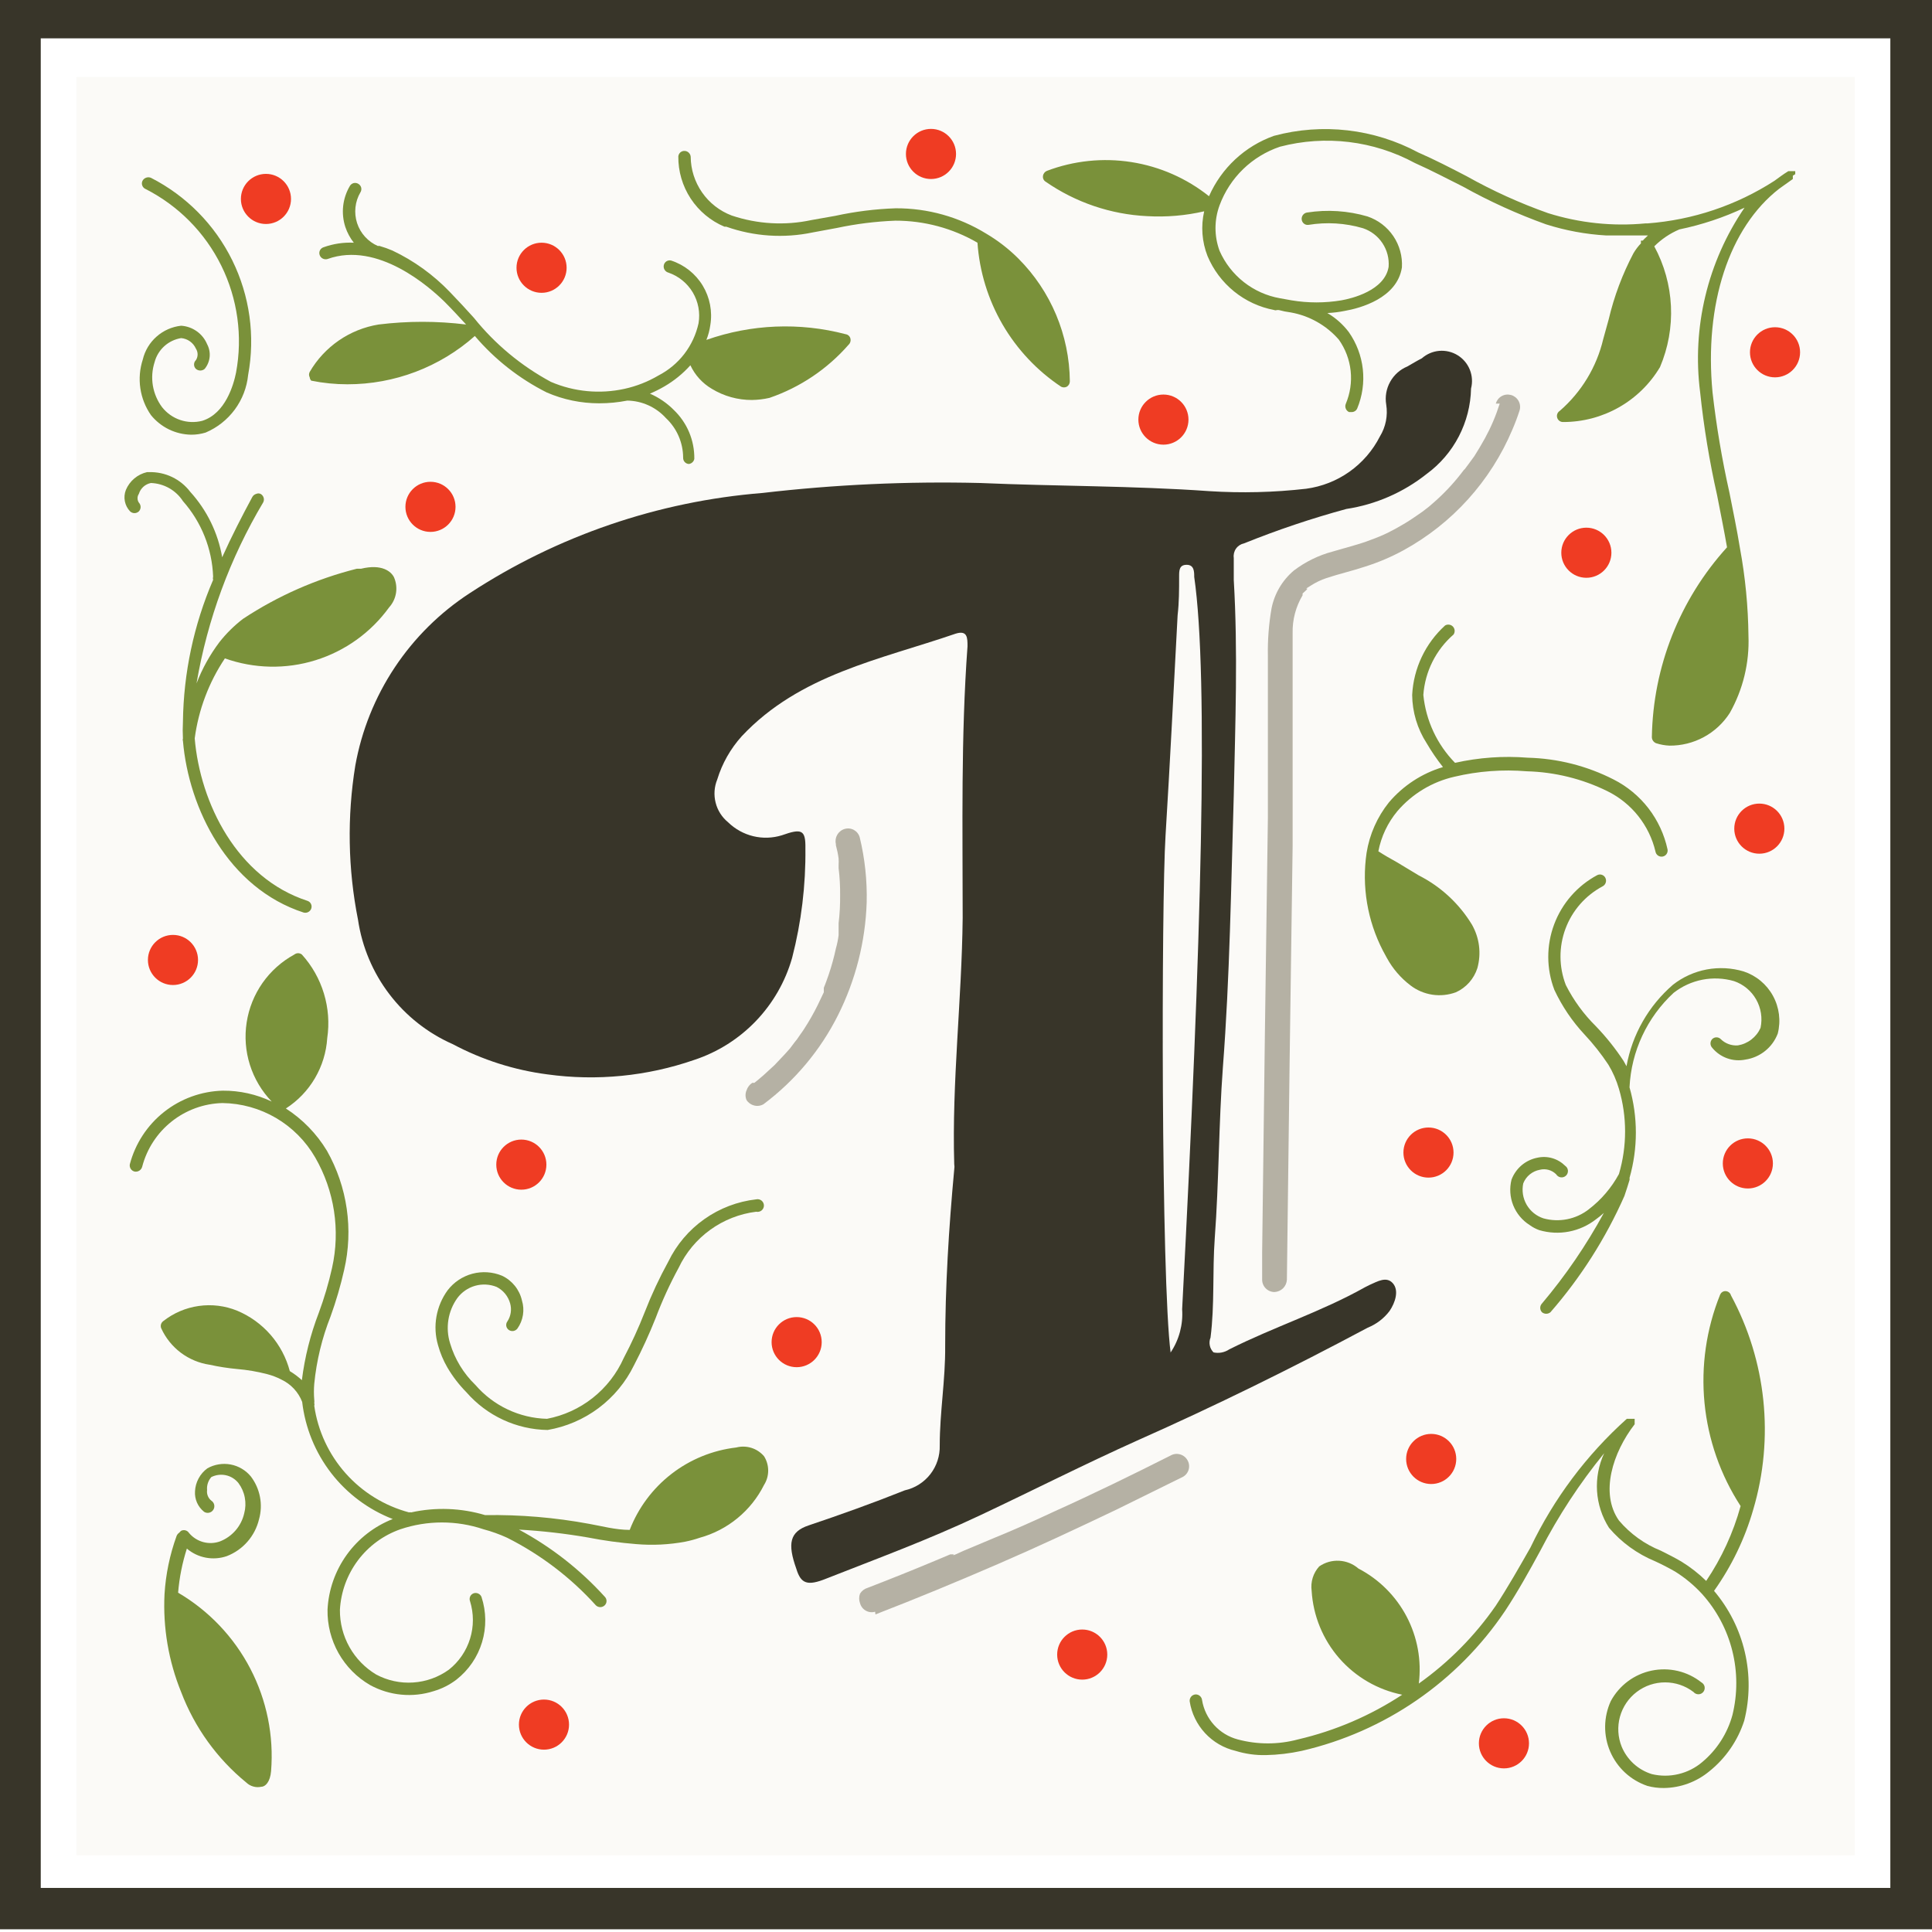 <svg width="64" height="64" viewBox="0 0 64 64" fill="none" xmlns="http://www.w3.org/2000/svg">
<g clip-path="url(#clip0)">
<path d="M64 63.91H0V-0.09H64V63.91ZM1.35 62.54H62.62V1.27H1.35V62.54Z" fill="#383529"/>
<path d="M61.44 2.55H2.53V61.46H61.44V2.55Z" fill="#FBFAF7"/>
<path d="M49.68 13.37C49.555 13.768 49.391 14.153 49.19 14.52C49.08 14.72 48.96 14.92 48.84 15.11L48.65 15.37L48.56 15.49C48.542 15.521 48.519 15.548 48.49 15.57C48.22 15.932 47.915 16.267 47.58 16.57L47.34 16.78L47.12 16.95C46.93 17.08 46.75 17.21 46.55 17.33C46.35 17.45 46.17 17.55 45.97 17.65C45.791 17.736 45.607 17.813 45.42 17.88C45.01 18.04 44.58 18.14 44.15 18.27C43.683 18.393 43.245 18.608 42.86 18.9C42.477 19.223 42.216 19.668 42.12 20.16C42.031 20.675 41.991 21.197 42 21.72V23.53V27.11L41.9 34.32L41.81 41.5V42.39C41.81 42.499 41.853 42.603 41.93 42.68C42.007 42.757 42.111 42.8 42.22 42.8C42.327 42.795 42.429 42.75 42.505 42.675C42.58 42.599 42.625 42.497 42.63 42.39L42.72 35.21L42.82 28.03V24.46C42.82 23.29 42.82 22.13 42.82 20.97C42.81 20.531 42.925 20.097 43.15 19.72C43.21 19.65 43.15 19.72 43.15 19.72V19.66L43.26 19.56C43.26 19.56 43.36 19.47 43.26 19.5L43.42 19.4C43.582 19.295 43.757 19.211 43.94 19.15C44.36 19.01 44.8 18.91 45.22 18.77C45.66 18.631 46.085 18.451 46.49 18.23C48.111 17.343 49.383 15.933 50.1 14.23C50.19 14.02 50.27 13.81 50.34 13.59C50.355 13.538 50.359 13.484 50.352 13.431C50.346 13.377 50.329 13.325 50.302 13.278C50.276 13.232 50.24 13.19 50.198 13.157C50.155 13.124 50.107 13.099 50.055 13.085C50.003 13.071 49.949 13.066 49.895 13.073C49.842 13.079 49.79 13.096 49.743 13.123C49.697 13.149 49.655 13.185 49.622 13.227C49.589 13.27 49.565 13.318 49.55 13.37H49.68Z" fill="#B5B1A4"/>
<path d="M29 53.48C30.37 52.95 31.72 52.39 33.06 51.81C34.4 51.23 35.66 50.64 37 50L39.19 48.92C39.237 48.893 39.278 48.857 39.31 48.814C39.343 48.771 39.366 48.722 39.379 48.67C39.392 48.617 39.395 48.563 39.386 48.51C39.378 48.457 39.359 48.406 39.33 48.36C39.274 48.267 39.184 48.201 39.079 48.175C38.974 48.148 38.863 48.165 38.77 48.22C37.5 48.86 36.21 49.49 34.9 50.08C34.26 50.38 33.61 50.67 32.9 50.96L31.9 51.38L31.66 51.49C31.66 51.49 31.52 51.55 31.6 51.49H31.48L30.98 51.7C30.24 52.01 29.49 52.31 28.74 52.6C28.636 52.63 28.547 52.698 28.49 52.79C28.451 52.893 28.451 53.007 28.49 53.11C28.504 53.162 28.528 53.21 28.561 53.252C28.593 53.294 28.634 53.329 28.681 53.355C28.727 53.382 28.779 53.398 28.832 53.404C28.885 53.41 28.939 53.405 28.99 53.39L29 53.48Z" fill="#B5B1A4"/>
<path d="M27.69 28C27.73 28.145 27.76 28.291 27.78 28.44C27.784 28.513 27.784 28.587 27.78 28.66C27.78 28.66 27.78 28.73 27.78 28.76C27.78 28.63 27.78 28.76 27.78 28.76C27.817 29.059 27.833 29.359 27.83 29.66C27.833 29.967 27.817 30.275 27.78 30.58C27.78 30.58 27.78 30.65 27.78 30.69V30.74C27.78 30.74 27.78 30.63 27.78 30.74C27.78 30.85 27.78 30.9 27.78 30.98C27.761 31.129 27.731 31.276 27.69 31.42C27.627 31.714 27.547 32.005 27.45 32.29C27.4 32.43 27.35 32.58 27.29 32.72C27.288 32.753 27.288 32.787 27.29 32.82C27.29 32.82 27.29 32.73 27.29 32.82V32.87L27.19 33.08C27.063 33.358 26.919 33.629 26.76 33.89C26.68 34.02 26.6 34.15 26.51 34.27L26.4 34.43L26.32 34.53L26.17 34.73L26 34.92L25.66 35.28L25.29 35.62L25.09 35.79L24.99 35.87H24.92C24.83 35.929 24.763 36.017 24.73 36.12C24.708 36.17 24.697 36.225 24.697 36.28C24.697 36.335 24.708 36.389 24.73 36.44C24.788 36.531 24.878 36.595 24.982 36.621C25.086 36.648 25.197 36.633 25.29 36.58C26.331 35.801 27.177 34.792 27.76 33.63C28.342 32.47 28.666 31.197 28.71 29.9C28.728 29.173 28.651 28.447 28.48 27.74C28.466 27.688 28.442 27.64 28.409 27.598C28.377 27.556 28.336 27.521 28.289 27.494C28.242 27.468 28.191 27.452 28.138 27.446C28.085 27.44 28.031 27.445 27.98 27.46C27.877 27.49 27.789 27.559 27.735 27.652C27.681 27.745 27.665 27.855 27.69 27.96V28Z" fill="#B5B1A4"/>
<path d="M10.31 12.61C10.705 12.69 11.107 12.73 11.51 12.73C13.065 12.731 14.567 12.162 15.73 11.13C16.39 11.906 17.2 12.542 18.11 13C18.659 13.239 19.251 13.361 19.85 13.36C20.162 13.36 20.474 13.33 20.78 13.27C21.022 13.274 21.26 13.327 21.48 13.427C21.701 13.527 21.898 13.671 22.06 13.85C22.239 14.018 22.382 14.221 22.48 14.446C22.578 14.672 22.629 14.914 22.63 15.16C22.629 15.186 22.633 15.213 22.641 15.237C22.65 15.262 22.664 15.285 22.681 15.304C22.699 15.324 22.72 15.34 22.744 15.351C22.768 15.362 22.794 15.369 22.82 15.37V15.37C22.864 15.364 22.905 15.345 22.938 15.314C22.97 15.284 22.992 15.244 23 15.2C23.004 14.898 22.946 14.598 22.829 14.319C22.712 14.04 22.538 13.789 22.32 13.58C22.093 13.351 21.825 13.168 21.53 13.04C21.695 12.97 21.855 12.89 22.01 12.8C22.331 12.613 22.622 12.377 22.87 12.1C23.022 12.426 23.27 12.698 23.58 12.88C23.981 13.124 24.441 13.252 24.91 13.25C25.105 13.247 25.3 13.224 25.49 13.18C26.502 12.833 27.406 12.226 28.11 11.42C28.138 11.394 28.159 11.361 28.169 11.323C28.18 11.286 28.18 11.247 28.17 11.21C28.16 11.173 28.14 11.14 28.111 11.116C28.083 11.091 28.048 11.075 28.01 11.07C26.489 10.671 24.883 10.737 23.4 11.26C23.463 11.102 23.507 10.938 23.53 10.77C23.605 10.317 23.515 9.852 23.277 9.459C23.038 9.066 22.667 8.772 22.23 8.63C22.204 8.624 22.178 8.623 22.152 8.628C22.126 8.632 22.101 8.641 22.079 8.655C22.057 8.669 22.037 8.687 22.022 8.709C22.007 8.73 21.996 8.754 21.99 8.78C21.978 8.833 21.986 8.889 22.015 8.935C22.043 8.982 22.087 9.016 22.14 9.03C22.479 9.146 22.765 9.379 22.949 9.686C23.132 9.994 23.2 10.357 23.14 10.71C23.059 11.079 22.898 11.425 22.669 11.724C22.439 12.023 22.145 12.267 21.81 12.44C21.462 12.645 21.084 12.793 20.69 12.88C19.873 13.06 19.019 12.98 18.25 12.65C17.267 12.121 16.399 11.4 15.7 10.53C15.44 10.24 15.17 9.95 14.9 9.67C14.355 9.102 13.711 8.637 13 8.3C12.863 8.241 12.723 8.191 12.58 8.15C12.561 8.143 12.539 8.143 12.52 8.15C12.358 8.08 12.212 7.975 12.093 7.844C11.974 7.714 11.884 7.559 11.829 7.391C11.774 7.222 11.756 7.044 11.775 6.868C11.794 6.692 11.85 6.523 11.94 6.37C11.954 6.347 11.964 6.322 11.968 6.295C11.972 6.268 11.971 6.241 11.965 6.215C11.958 6.189 11.946 6.164 11.93 6.143C11.914 6.121 11.893 6.103 11.87 6.09C11.847 6.076 11.822 6.066 11.795 6.062C11.768 6.058 11.741 6.059 11.715 6.065C11.689 6.072 11.664 6.084 11.643 6.1C11.621 6.116 11.603 6.137 11.59 6.16C11.47 6.363 11.394 6.589 11.368 6.824C11.342 7.058 11.367 7.296 11.44 7.52C11.503 7.708 11.598 7.884 11.72 8.04C11.38 8.024 11.04 8.075 10.72 8.19C10.694 8.198 10.67 8.211 10.649 8.229C10.628 8.246 10.611 8.268 10.599 8.292C10.587 8.316 10.58 8.343 10.578 8.37C10.577 8.397 10.581 8.424 10.59 8.45C10.608 8.501 10.645 8.543 10.694 8.567C10.742 8.591 10.798 8.596 10.85 8.58C12.52 7.98 14.24 9.52 14.73 10C14.97 10.24 15.21 10.5 15.44 10.75C14.477 10.631 13.503 10.631 12.54 10.75C12.068 10.827 11.618 11.008 11.224 11.279C10.83 11.551 10.5 11.906 10.26 12.32C10.245 12.348 10.237 12.379 10.237 12.41C10.237 12.441 10.245 12.472 10.26 12.5C10.264 12.541 10.282 12.58 10.31 12.61V12.61Z" fill="#7A913A"/>
<path d="M23.18 50.94C23.638 50.814 24.064 50.593 24.431 50.291C24.798 49.99 25.097 49.615 25.31 49.19C25.4 49.048 25.447 48.883 25.447 48.715C25.447 48.547 25.4 48.382 25.31 48.24C25.199 48.11 25.054 48.014 24.892 47.963C24.729 47.912 24.555 47.907 24.39 47.95C23.609 48.041 22.867 48.343 22.245 48.824C21.623 49.305 21.144 49.947 20.86 50.68C20.86 50.68 20.86 50.68 20.86 50.68C20.39 50.68 19.92 50.55 19.52 50.48C18.383 50.269 17.227 50.172 16.07 50.19C15.274 49.952 14.431 49.921 13.62 50.1C13.597 50.092 13.573 50.092 13.55 50.1C12.739 49.883 12.008 49.434 11.45 48.806C10.892 48.179 10.53 47.401 10.41 46.57C10.42 46.541 10.42 46.509 10.41 46.48C10.415 46.444 10.415 46.407 10.41 46.37C10.395 46.194 10.395 46.016 10.41 45.84C10.485 45.075 10.667 44.325 10.95 43.61C11.132 43.106 11.282 42.592 11.4 42.07C11.711 40.728 11.508 39.319 10.83 38.12C10.489 37.556 10.024 37.077 9.47 36.72V36.72C9.865 36.466 10.194 36.123 10.432 35.718C10.67 35.313 10.81 34.858 10.84 34.39C10.913 33.895 10.876 33.39 10.73 32.911C10.585 32.432 10.336 31.991 10 31.62C9.965 31.592 9.92 31.576 9.875 31.576C9.83 31.576 9.785 31.592 9.75 31.62C9.332 31.848 8.971 32.17 8.697 32.56C8.424 32.95 8.243 33.398 8.171 33.87C8.098 34.341 8.135 34.822 8.279 35.277C8.423 35.731 8.67 36.146 9 36.49C8.494 36.249 7.94 36.126 7.38 36.13C6.672 36.148 5.988 36.396 5.433 36.836C4.877 37.276 4.48 37.885 4.3 38.57C4.291 38.623 4.303 38.677 4.332 38.722C4.362 38.766 4.408 38.798 4.46 38.81C4.514 38.819 4.57 38.808 4.616 38.779C4.662 38.749 4.696 38.703 4.71 38.65C4.864 38.057 5.207 37.531 5.687 37.15C6.167 36.769 6.758 36.555 7.37 36.54C7.994 36.548 8.605 36.719 9.143 37.034C9.681 37.35 10.128 37.8 10.44 38.34C11.079 39.446 11.279 40.753 11 42C10.887 42.506 10.74 43.004 10.56 43.49C10.283 44.208 10.095 44.957 10 45.72C9.877 45.607 9.743 45.506 9.6 45.42C9.483 44.976 9.265 44.564 8.963 44.217C8.661 43.871 8.284 43.598 7.86 43.42C7.456 43.255 7.015 43.2 6.583 43.262C6.15 43.323 5.742 43.499 5.4 43.77C5.367 43.797 5.343 43.834 5.332 43.875C5.321 43.916 5.324 43.96 5.34 44C5.485 44.32 5.709 44.599 5.99 44.811C6.272 45.022 6.602 45.159 6.95 45.21C7.247 45.275 7.547 45.322 7.85 45.35C8.188 45.378 8.522 45.435 8.85 45.52C9.013 45.562 9.171 45.622 9.32 45.7V45.7C9.637 45.849 9.884 46.114 10.01 46.44C10.11 47.298 10.442 48.113 10.97 48.797C11.499 49.481 12.204 50.007 13.01 50.32C12.4 50.559 11.871 50.97 11.488 51.502C11.105 52.034 10.883 52.665 10.85 53.32C10.841 53.825 10.967 54.322 11.214 54.762C11.463 55.202 11.823 55.567 12.26 55.82C12.58 55.995 12.932 56.103 13.294 56.137C13.657 56.172 14.023 56.132 14.37 56.02C14.641 55.94 14.895 55.812 15.12 55.64C15.523 55.324 15.82 54.892 15.968 54.401C16.117 53.911 16.11 53.387 15.95 52.9C15.93 52.851 15.892 52.811 15.844 52.789C15.795 52.767 15.741 52.763 15.69 52.78C15.665 52.789 15.642 52.803 15.622 52.821C15.602 52.839 15.586 52.861 15.575 52.885C15.564 52.909 15.558 52.935 15.557 52.962C15.556 52.989 15.56 53.015 15.57 53.04C15.696 53.445 15.697 53.878 15.572 54.283C15.447 54.689 15.202 55.047 14.87 55.31C14.524 55.56 14.114 55.707 13.688 55.735C13.262 55.764 12.836 55.672 12.46 55.47C12.091 55.249 11.786 54.935 11.575 54.559C11.365 54.184 11.256 53.76 11.26 53.33C11.292 52.737 11.499 52.167 11.855 51.691C12.211 51.216 12.7 50.857 13.26 50.66C14.155 50.358 15.125 50.358 16.02 50.66C16.288 50.731 16.548 50.825 16.8 50.94C17.91 51.499 18.907 52.258 19.74 53.18C19.779 53.217 19.831 53.238 19.885 53.238C19.939 53.238 19.991 53.217 20.03 53.18C20.05 53.161 20.065 53.139 20.076 53.114C20.087 53.089 20.092 53.062 20.092 53.035C20.092 53.008 20.087 52.981 20.076 52.956C20.065 52.931 20.05 52.909 20.03 52.89C19.217 51.994 18.256 51.243 17.19 50.67C17.954 50.713 18.716 50.8 19.47 50.93C19.999 51.034 20.533 51.107 21.07 51.15C21.614 51.197 22.163 51.17 22.7 51.07C22.863 51.037 23.023 50.994 23.18 50.94V50.94Z" fill="#7A913A"/>
<path d="M48.76 30.63C48.337 29.933 47.727 29.369 47 29L46.27 28.56C46.07 28.45 45.86 28.33 45.66 28.2C45.754 27.71 45.971 27.253 46.29 26.87C46.781 26.297 47.444 25.897 48.18 25.73C48.965 25.544 49.776 25.483 50.58 25.55C51.507 25.575 52.418 25.8 53.25 26.21C53.646 26.406 53.994 26.686 54.269 27.032C54.543 27.378 54.739 27.78 54.84 28.21C54.849 28.263 54.879 28.31 54.923 28.341C54.967 28.372 55.022 28.384 55.075 28.375C55.128 28.366 55.175 28.336 55.206 28.292C55.237 28.248 55.249 28.193 55.24 28.14C55.133 27.644 54.917 27.179 54.608 26.777C54.298 26.376 53.903 26.049 53.45 25.82C52.569 25.371 51.599 25.125 50.61 25.1C49.803 25.035 48.99 25.093 48.2 25.27C47.604 24.662 47.234 23.868 47.15 23.02C47.206 22.247 47.565 21.528 48.15 21.02C48.177 20.981 48.19 20.933 48.187 20.885C48.183 20.837 48.163 20.792 48.131 20.757C48.098 20.722 48.054 20.699 48.007 20.693C47.959 20.686 47.911 20.695 47.87 20.72C47.217 21.313 46.825 22.14 46.78 23.02C46.785 23.588 46.952 24.143 47.26 24.62C47.421 24.896 47.602 25.16 47.8 25.41C47.103 25.619 46.481 26.025 46.01 26.58C45.623 27.063 45.368 27.639 45.27 28.25V28.25C45.106 29.36 45.295 30.493 45.81 31.49L45.94 31.73C46.133 32.085 46.399 32.395 46.72 32.64C46.932 32.803 47.181 32.909 47.445 32.95C47.709 32.99 47.979 32.962 48.23 32.87C48.398 32.794 48.547 32.683 48.67 32.545C48.792 32.407 48.884 32.245 48.94 32.07C49.006 31.83 49.025 31.579 48.994 31.332C48.963 31.085 48.883 30.846 48.76 30.63V30.63Z" fill="#7A913A"/>
<path d="M6.26 50.78C6.233 50.738 6.192 50.708 6.144 50.695C6.095 50.682 6.044 50.687 6 50.71C5.978 50.727 5.957 50.748 5.94 50.77C5.9 50.797 5.868 50.835 5.85 50.88C5.625 51.501 5.49 52.151 5.45 52.81V52.81C5.395 53.917 5.583 55.023 6 56.05C6.445 57.222 7.189 58.257 8.16 59.05C8.224 59.111 8.302 59.156 8.388 59.18C8.473 59.205 8.563 59.208 8.65 59.19C8.79 59.19 8.95 59.03 8.98 58.67C9.074 57.495 8.835 56.317 8.29 55.272C7.745 54.227 6.917 53.356 5.9 52.76C5.941 52.264 6.038 51.774 6.19 51.3C6.37 51.452 6.586 51.556 6.817 51.599C7.048 51.643 7.287 51.626 7.51 51.55C7.774 51.449 8.009 51.285 8.196 51.072C8.382 50.86 8.514 50.605 8.58 50.33C8.648 50.089 8.659 49.835 8.612 49.588C8.565 49.342 8.462 49.11 8.31 48.91C8.14 48.703 7.902 48.562 7.639 48.513C7.376 48.464 7.103 48.509 6.87 48.64C6.749 48.728 6.65 48.842 6.579 48.974C6.508 49.105 6.467 49.251 6.46 49.4C6.451 49.529 6.474 49.658 6.526 49.777C6.578 49.895 6.659 49.999 6.76 50.08C6.784 50.096 6.811 50.107 6.84 50.112C6.868 50.117 6.898 50.117 6.926 50.111C6.954 50.105 6.981 50.093 7.005 50.077C7.029 50.06 7.049 50.039 7.065 50.015C7.081 49.991 7.092 49.964 7.097 49.935C7.102 49.907 7.102 49.877 7.096 49.849C7.09 49.821 7.078 49.794 7.062 49.77C7.045 49.746 7.024 49.726 7 49.71C6.948 49.669 6.908 49.615 6.884 49.554C6.859 49.492 6.851 49.425 6.86 49.36C6.853 49.283 6.861 49.205 6.886 49.13C6.91 49.057 6.949 48.988 7 48.93C7.15 48.855 7.322 48.834 7.486 48.87C7.649 48.906 7.796 48.998 7.9 49.13C8.005 49.272 8.077 49.435 8.109 49.608C8.142 49.781 8.136 49.96 8.09 50.13C8.043 50.339 7.945 50.532 7.806 50.694C7.666 50.856 7.489 50.982 7.29 51.06C7.11 51.125 6.915 51.133 6.731 51.083C6.547 51.032 6.382 50.927 6.26 50.78V50.78Z" fill="#7A913A"/>
<path d="M59.47 5.77V5.67H59.34H59.24C59.06 5.78 58.92 5.89 58.78 5.99C57.519 6.803 56.076 7.287 54.58 7.4H54.51C53.422 7.504 52.323 7.388 51.28 7.06C50.35 6.731 49.45 6.323 48.59 5.84C48.07 5.57 47.53 5.29 46.98 5.05C45.515 4.265 43.805 4.068 42.2 4.5C41.724 4.67 41.288 4.934 40.919 5.278C40.549 5.622 40.254 6.038 40.05 6.5C39.305 5.906 38.418 5.516 37.476 5.369C36.535 5.222 35.571 5.322 34.68 5.66C34.645 5.674 34.615 5.697 34.592 5.727C34.569 5.757 34.554 5.793 34.55 5.83C34.545 5.867 34.55 5.905 34.566 5.939C34.582 5.972 34.608 6.001 34.64 6.02C35.632 6.707 36.795 7.102 38 7.16C38.635 7.197 39.271 7.143 39.89 7C39.777 7.493 39.816 8.009 40 8.48C40.192 8.938 40.494 9.341 40.88 9.654C41.265 9.966 41.722 10.178 42.21 10.27C42.239 10.282 42.271 10.282 42.3 10.27H42.36C42.491 10.306 42.625 10.333 42.76 10.35C43.377 10.46 43.938 10.778 44.35 11.25C44.567 11.556 44.702 11.912 44.742 12.285C44.782 12.658 44.726 13.035 44.58 13.38C44.56 13.431 44.56 13.487 44.581 13.537C44.601 13.588 44.64 13.628 44.69 13.65H44.76C44.802 13.653 44.843 13.644 44.879 13.622C44.915 13.601 44.944 13.568 44.96 13.53C45.13 13.119 45.194 12.671 45.145 12.229C45.096 11.787 44.936 11.364 44.68 11C44.487 10.745 44.246 10.531 43.97 10.37C44.162 10.361 44.352 10.338 44.54 10.3C45.06 10.21 46.28 9.88 46.44 8.86C46.462 8.492 46.362 8.128 46.156 7.822C45.95 7.517 45.649 7.288 45.3 7.17C44.651 6.98 43.968 6.936 43.3 7.04C43.246 7.047 43.197 7.076 43.163 7.119C43.13 7.162 43.114 7.216 43.12 7.27C43.123 7.296 43.13 7.322 43.143 7.345C43.155 7.369 43.172 7.389 43.193 7.406C43.213 7.423 43.236 7.435 43.262 7.443C43.287 7.45 43.314 7.453 43.34 7.45C43.944 7.35 44.563 7.387 45.15 7.56C45.414 7.648 45.641 7.822 45.795 8.054C45.949 8.286 46.021 8.562 46 8.84C45.87 9.63 44.77 9.89 44.43 9.95C43.887 10.04 43.333 10.04 42.79 9.95L42.4 9.88C41.963 9.803 41.553 9.619 41.204 9.345C40.855 9.071 40.579 8.716 40.4 8.31C40.22 7.823 40.22 7.287 40.4 6.8C40.568 6.348 40.834 5.939 41.18 5.603C41.526 5.268 41.943 5.014 42.4 4.86C43.905 4.466 45.502 4.66 46.87 5.4C47.41 5.64 47.94 5.92 48.46 6.18C49.341 6.671 50.261 7.089 51.21 7.43C51.858 7.637 52.531 7.761 53.21 7.8C53.52 7.8 54.44 7.8 54.59 7.8C54.53 7.86 54.47 7.91 54.42 7.97H54.36C54.355 8 54.355 8.03 54.36 8.06C54.264 8.16 54.18 8.271 54.11 8.39C53.745 9.082 53.469 9.818 53.29 10.58L53.11 11.23C52.892 12.155 52.388 12.987 51.67 13.61C51.633 13.633 51.604 13.668 51.588 13.709C51.573 13.75 51.571 13.795 51.584 13.837C51.596 13.879 51.622 13.916 51.658 13.942C51.693 13.968 51.736 13.981 51.78 13.98V13.98C52.427 13.981 53.063 13.814 53.626 13.495C54.189 13.176 54.659 12.716 54.99 12.16C55.261 11.522 55.385 10.831 55.352 10.138C55.319 9.446 55.13 8.77 54.8 8.16C55.038 7.922 55.32 7.732 55.63 7.6C56.376 7.446 57.101 7.205 57.79 6.88C56.566 8.671 56.043 10.849 56.32 13C56.44 14.143 56.627 15.279 56.88 16.4C56.99 16.97 57.11 17.55 57.21 18.13C55.644 19.855 54.758 22.09 54.72 24.42C54.721 24.463 54.735 24.506 54.76 24.541C54.785 24.577 54.82 24.604 54.86 24.62C55.003 24.666 55.151 24.693 55.3 24.7C55.698 24.704 56.09 24.607 56.439 24.418C56.789 24.229 57.085 23.954 57.3 23.62C57.74 22.841 57.955 21.954 57.92 21.06C57.909 20.09 57.816 19.124 57.64 18.17C57.54 17.55 57.41 16.93 57.29 16.32C57.044 15.224 56.857 14.116 56.73 13C56.45 10.07 57.28 7.54 58.94 6.25L59.39 5.93V5.82L59.47 5.77Z" fill="#7A913A"/>
<path d="M57.15 42.77C57.113 42.771 57.077 42.783 57.047 42.805C57.017 42.826 56.994 42.856 56.98 42.89C56.523 44.026 56.346 45.255 56.464 46.473C56.583 47.692 56.993 48.864 57.66 49.89C57.417 50.773 57.032 51.611 56.52 52.37C56.272 52.127 55.996 51.912 55.7 51.73C55.48 51.6 55.24 51.48 55.02 51.37C54.482 51.154 54.005 50.811 53.63 50.37C52.99 49.46 53.43 48.11 54.15 47.18V47H53.89C52.556 48.196 51.472 49.644 50.7 51.26C50.33 51.91 49.95 52.58 49.55 53.19C48.856 54.191 47.993 55.064 47 55.77C47.095 55.007 46.954 54.233 46.597 53.552C46.239 52.871 45.682 52.315 45 51.96C44.822 51.805 44.597 51.715 44.362 51.702C44.127 51.689 43.894 51.755 43.7 51.89C43.602 51.998 43.528 52.127 43.485 52.267C43.442 52.407 43.43 52.555 43.45 52.7C43.5 53.524 43.822 54.309 44.364 54.931C44.907 55.553 45.64 55.978 46.45 56.14C45.396 56.833 44.228 57.334 43 57.62C42.345 57.796 41.655 57.796 41 57.62C40.699 57.54 40.428 57.374 40.219 57.144C40.009 56.913 39.871 56.627 39.82 56.32C39.815 56.266 39.789 56.216 39.748 56.181C39.707 56.145 39.654 56.127 39.6 56.13C39.572 56.133 39.545 56.141 39.521 56.153C39.496 56.166 39.475 56.184 39.457 56.205C39.439 56.227 39.426 56.252 39.418 56.278C39.41 56.304 39.407 56.332 39.41 56.36C39.471 56.754 39.649 57.12 39.919 57.412C40.19 57.705 40.542 57.909 40.93 58C41.254 58.1 41.591 58.147 41.93 58.14C42.33 58.132 42.729 58.085 43.12 58C45.874 57.365 48.284 55.706 49.86 53.36C50.27 52.74 50.65 52.06 51.03 51.36C51.62 50.217 52.327 49.138 53.14 48.14C52.958 48.532 52.877 48.964 52.904 49.395C52.932 49.827 53.068 50.245 53.3 50.61C53.714 51.097 54.239 51.477 54.83 51.72C55.05 51.82 55.28 51.94 55.49 52.06C55.823 52.268 56.125 52.52 56.39 52.81V52.81C56.869 53.345 57.211 53.989 57.385 54.686C57.559 55.383 57.561 56.112 57.39 56.81C57.224 57.42 56.875 57.964 56.39 58.37C56.163 58.563 55.893 58.7 55.603 58.769C55.313 58.839 55.01 58.839 54.72 58.77C54.497 58.701 54.291 58.584 54.118 58.427C53.946 58.269 53.809 58.076 53.72 57.86C53.593 57.545 53.573 57.197 53.663 56.869C53.754 56.541 53.949 56.253 54.219 56.047C54.49 55.841 54.82 55.73 55.16 55.731C55.5 55.731 55.83 55.843 56.1 56.05C56.12 56.074 56.145 56.093 56.173 56.106C56.201 56.119 56.232 56.125 56.263 56.125C56.294 56.125 56.324 56.118 56.352 56.105C56.38 56.091 56.404 56.072 56.424 56.048C56.444 56.024 56.458 55.996 56.465 55.965C56.472 55.935 56.473 55.904 56.467 55.874C56.461 55.843 56.448 55.815 56.429 55.79C56.411 55.765 56.387 55.745 56.36 55.73C56.131 55.549 55.865 55.42 55.581 55.353C55.297 55.286 55.001 55.282 54.715 55.341C54.43 55.4 54.16 55.521 53.926 55.695C53.692 55.87 53.499 56.093 53.36 56.35C53.24 56.612 53.176 56.897 53.172 57.185C53.169 57.473 53.226 57.759 53.34 58.024C53.454 58.289 53.623 58.527 53.834 58.723C54.046 58.918 54.297 59.067 54.57 59.16C54.749 59.209 54.934 59.232 55.12 59.23C55.668 59.223 56.197 59.029 56.62 58.68C57.163 58.246 57.566 57.661 57.78 57C57.967 56.255 57.974 55.477 57.8 54.729C57.626 53.981 57.276 53.286 56.78 52.7C57.363 51.88 57.803 50.967 58.08 50V50C58.779 47.632 58.513 45.083 57.34 42.91C57.329 42.869 57.304 42.832 57.269 42.807C57.235 42.782 57.193 42.769 57.15 42.77V42.77Z" fill="#7A913A"/>
<path d="M57 34.42C56.963 34.383 56.912 34.363 56.86 34.363C56.808 34.363 56.757 34.383 56.72 34.42C56.683 34.459 56.662 34.511 56.662 34.565C56.662 34.619 56.683 34.671 56.72 34.71C56.85 34.869 57.022 34.989 57.216 35.058C57.41 35.127 57.618 35.141 57.82 35.1C58.059 35.064 58.283 34.966 58.471 34.815C58.66 34.664 58.804 34.465 58.89 34.24C58.998 33.817 58.941 33.37 58.731 32.987C58.522 32.605 58.174 32.316 57.76 32.18C57.363 32.061 56.944 32.039 56.536 32.115C56.129 32.192 55.746 32.365 55.42 32.62C54.612 33.317 54.068 34.27 53.88 35.32L53.78 35.14C53.512 34.733 53.208 34.351 52.87 34C52.465 33.6 52.127 33.138 51.87 32.63C51.638 32.03 51.635 31.366 51.859 30.764C52.084 30.161 52.522 29.662 53.09 29.36C53.139 29.334 53.175 29.291 53.192 29.238C53.209 29.186 53.205 29.129 53.18 29.08C53.168 29.056 53.152 29.035 53.132 29.018C53.112 29 53.089 28.987 53.064 28.979C53.039 28.97 53.012 28.967 52.986 28.969C52.959 28.971 52.934 28.978 52.91 28.99C52.252 29.342 51.744 29.923 51.483 30.622C51.221 31.322 51.224 32.092 51.49 32.79C51.744 33.333 52.081 33.832 52.49 34.27C52.781 34.581 53.045 34.915 53.28 35.27C53.431 35.52 53.548 35.789 53.63 36.07C53.901 36.99 53.901 37.969 53.63 38.89C53.383 39.346 53.042 39.745 52.63 40.06C52.421 40.224 52.176 40.336 51.916 40.388C51.655 40.44 51.386 40.431 51.13 40.36C50.895 40.284 50.696 40.123 50.572 39.909C50.448 39.694 50.408 39.442 50.46 39.2C50.506 39.084 50.58 38.982 50.676 38.904C50.773 38.825 50.888 38.772 51.01 38.75C51.105 38.726 51.205 38.728 51.3 38.754C51.394 38.78 51.48 38.831 51.55 38.9C51.566 38.927 51.588 38.95 51.614 38.967C51.64 38.985 51.67 38.996 51.701 39.001C51.732 39.005 51.764 39.002 51.793 38.993C51.823 38.984 51.851 38.968 51.874 38.946C51.897 38.925 51.914 38.898 51.926 38.869C51.937 38.84 51.942 38.809 51.94 38.777C51.938 38.746 51.928 38.716 51.913 38.688C51.897 38.661 51.876 38.638 51.85 38.62C51.731 38.502 51.585 38.415 51.424 38.367C51.264 38.32 51.094 38.314 50.93 38.35C50.736 38.388 50.555 38.474 50.404 38.602C50.254 38.73 50.139 38.895 50.07 39.08C50 39.361 50.02 39.658 50.127 39.927C50.235 40.196 50.425 40.425 50.67 40.58C50.768 40.652 50.876 40.709 50.99 40.75C51.309 40.844 51.647 40.861 51.974 40.798C52.301 40.735 52.608 40.595 52.87 40.39C52.961 40.325 53.047 40.255 53.13 40.18C52.55 41.247 51.863 42.252 51.08 43.18C51.043 43.219 51.022 43.271 51.022 43.325C51.022 43.379 51.043 43.431 51.08 43.47V43.47C51.119 43.502 51.169 43.52 51.22 43.52C51.271 43.52 51.321 43.502 51.36 43.47C52.365 42.317 53.191 41.019 53.81 39.62C53.88 39.42 53.93 39.25 53.98 39.09C53.984 39.067 53.984 39.043 53.98 39.02C54.26 38.039 54.26 37.001 53.98 36.02C54.037 34.826 54.562 33.702 55.44 32.89C55.719 32.672 56.045 32.522 56.393 32.454C56.741 32.387 57.099 32.402 57.44 32.5C57.751 32.605 58.013 32.822 58.175 33.108C58.337 33.393 58.389 33.729 58.32 34.05C58.253 34.201 58.149 34.333 58.018 34.434C57.887 34.536 57.733 34.603 57.57 34.63C57.465 34.638 57.36 34.623 57.262 34.587C57.164 34.551 57.074 34.494 57 34.42Z" fill="#7A913A"/>
<path d="M16.45 42.63C16.559 42.685 16.656 42.762 16.734 42.857C16.811 42.952 16.868 43.062 16.9 43.18C16.927 43.279 16.934 43.383 16.918 43.485C16.903 43.586 16.866 43.684 16.81 43.77C16.793 43.792 16.781 43.817 16.774 43.844C16.768 43.871 16.767 43.899 16.771 43.926C16.776 43.953 16.786 43.979 16.802 44.002C16.817 44.025 16.837 44.045 16.86 44.06C16.904 44.088 16.958 44.099 17.01 44.09C17.062 44.08 17.108 44.052 17.14 44.01C17.234 43.877 17.297 43.724 17.323 43.562C17.349 43.401 17.338 43.236 17.29 43.08C17.25 42.902 17.169 42.736 17.055 42.594C16.94 42.452 16.795 42.337 16.63 42.26C16.319 42.131 15.974 42.108 15.649 42.194C15.323 42.281 15.035 42.473 14.83 42.74C14.641 42.998 14.514 43.297 14.458 43.613C14.402 43.928 14.42 44.252 14.51 44.56C14.581 44.819 14.686 45.068 14.82 45.3C14.995 45.598 15.207 45.874 15.45 46.12C15.786 46.505 16.198 46.816 16.662 47.031C17.125 47.247 17.629 47.362 18.14 47.37C18.752 47.265 19.331 47.017 19.828 46.645C20.325 46.273 20.727 45.788 21 45.23C21.267 44.719 21.507 44.195 21.72 43.66C21.935 43.09 22.189 42.535 22.48 42C22.717 41.498 23.077 41.065 23.526 40.74C23.975 40.415 24.5 40.208 25.05 40.14C25.081 40.147 25.113 40.147 25.143 40.139C25.174 40.132 25.203 40.118 25.227 40.099C25.252 40.079 25.271 40.054 25.285 40.026C25.299 39.998 25.306 39.966 25.306 39.935C25.306 39.904 25.299 39.873 25.285 39.844C25.271 39.816 25.252 39.791 25.227 39.771C25.203 39.752 25.174 39.738 25.143 39.73C25.113 39.723 25.081 39.723 25.05 39.73C24.431 39.8 23.839 40.026 23.331 40.386C22.822 40.746 22.412 41.229 22.14 41.79C21.844 42.329 21.583 42.887 21.36 43.46C21.155 43.983 20.922 44.493 20.66 44.99C20.43 45.505 20.079 45.956 19.637 46.306C19.194 46.657 18.674 46.894 18.12 47C17.669 46.989 17.225 46.883 16.817 46.69C16.409 46.498 16.045 46.221 15.75 45.88C15.356 45.5 15.066 45.025 14.91 44.5C14.831 44.248 14.812 43.982 14.853 43.722C14.895 43.461 14.996 43.214 15.15 43C15.296 42.804 15.502 42.661 15.737 42.594C15.972 42.527 16.223 42.54 16.45 42.63V42.63Z" fill="#7A913A"/>
<path d="M4.87 15.64H4.94C5.202 15.633 5.462 15.688 5.699 15.801C5.935 15.914 6.141 16.081 6.3 16.29C6.853 16.898 7.221 17.65 7.36 18.46C7.67 17.77 8.02 17.09 8.36 16.46C8.374 16.436 8.393 16.414 8.415 16.397C8.437 16.38 8.463 16.367 8.49 16.36C8.512 16.35 8.536 16.345 8.56 16.345C8.584 16.345 8.608 16.35 8.63 16.36C8.679 16.386 8.715 16.429 8.732 16.482C8.749 16.534 8.745 16.591 8.72 16.64C7.62 18.487 6.871 20.521 6.51 22.64C6.698 22.15 6.954 21.689 7.27 21.27C7.497 20.982 7.759 20.723 8.05 20.5C9.204 19.738 10.479 19.177 11.82 18.84H11.96C12.66 18.67 12.96 18.94 13.05 19.12C13.123 19.284 13.146 19.466 13.118 19.644C13.09 19.821 13.011 19.987 12.89 20.12C12.288 20.952 11.432 21.566 10.451 21.871C9.471 22.176 8.418 22.154 7.45 21.81V21.81C6.918 22.605 6.576 23.512 6.45 24.46C6.63 26.6 7.85 29.08 10.18 29.84C10.206 29.848 10.23 29.861 10.251 29.878C10.272 29.896 10.289 29.918 10.301 29.942C10.313 29.966 10.32 29.993 10.322 30.02C10.323 30.047 10.319 30.074 10.31 30.1C10.292 30.149 10.256 30.189 10.21 30.213C10.164 30.237 10.11 30.243 10.06 30.23C7.56 29.42 6.25 26.79 6.06 24.54C6.055 24.529 6.053 24.517 6.053 24.505C6.053 24.493 6.055 24.481 6.06 24.47C6.05 24.284 6.05 24.096 6.06 23.91C6.08 22.293 6.42 20.695 7.06 19.21C7.05 19.174 7.05 19.136 7.06 19.1C7.026 18.176 6.672 17.293 6.06 16.6C5.945 16.422 5.788 16.275 5.603 16.17C5.419 16.066 5.212 16.008 5 16C4.907 16.018 4.82 16.061 4.75 16.124C4.679 16.188 4.628 16.269 4.6 16.36C4.571 16.403 4.556 16.453 4.556 16.505C4.556 16.557 4.571 16.607 4.6 16.65C4.637 16.689 4.658 16.741 4.658 16.795C4.658 16.849 4.637 16.901 4.6 16.94C4.561 16.977 4.509 16.998 4.455 16.998C4.401 16.998 4.349 16.977 4.31 16.94C4.221 16.848 4.161 16.731 4.136 16.605C4.111 16.48 4.123 16.349 4.17 16.23C4.231 16.083 4.327 15.953 4.449 15.85C4.57 15.748 4.715 15.675 4.87 15.64V15.64Z" fill="#7A913A"/>
<path d="M6.81 14.33C7.195 14.167 7.528 13.904 7.777 13.568C8.025 13.232 8.178 12.835 8.22 12.42C8.458 11.13 8.273 9.797 7.693 8.621C7.113 7.444 6.168 6.486 5 5.89C4.949 5.869 4.892 5.867 4.841 5.886C4.789 5.904 4.746 5.941 4.72 5.99C4.708 6.014 4.702 6.041 4.7 6.067C4.699 6.094 4.703 6.121 4.713 6.146C4.722 6.171 4.736 6.195 4.755 6.214C4.773 6.234 4.795 6.249 4.82 6.26C5.909 6.814 6.79 7.705 7.331 8.801C7.872 9.897 8.043 11.139 7.82 12.34C7.74 12.74 7.47 13.7 6.7 13.94C6.459 14.002 6.204 13.992 5.968 13.912C5.732 13.832 5.525 13.685 5.37 13.49C5.213 13.28 5.108 13.034 5.064 12.775C5.021 12.516 5.04 12.25 5.12 12C5.173 11.796 5.285 11.611 5.441 11.469C5.598 11.327 5.792 11.234 6 11.2C6.106 11.209 6.207 11.246 6.293 11.308C6.379 11.369 6.447 11.453 6.49 11.55C6.527 11.607 6.546 11.673 6.546 11.74C6.546 11.807 6.527 11.873 6.49 11.93C6.47 11.949 6.455 11.971 6.444 11.996C6.433 12.021 6.428 12.048 6.428 12.075C6.428 12.102 6.433 12.129 6.444 12.154C6.455 12.179 6.47 12.201 6.49 12.22C6.53 12.255 6.582 12.274 6.635 12.274C6.688 12.274 6.74 12.255 6.78 12.22C6.873 12.107 6.93 11.968 6.945 11.822C6.959 11.676 6.929 11.529 6.86 11.4C6.788 11.228 6.669 11.08 6.517 10.973C6.365 10.865 6.186 10.802 6 10.79C5.699 10.823 5.415 10.948 5.188 11.149C4.96 11.349 4.8 11.615 4.73 11.91C4.63 12.217 4.602 12.543 4.649 12.862C4.696 13.181 4.816 13.485 5 13.75C5.161 13.949 5.363 14.11 5.593 14.223C5.823 14.335 6.074 14.395 6.33 14.4C6.493 14.401 6.654 14.377 6.81 14.33V14.33Z" fill="#7A913A"/>
<path d="M24 7.51H24.06C24.978 7.834 25.967 7.9 26.92 7.7L27.73 7.55C28.365 7.415 29.011 7.335 29.66 7.31C30.615 7.308 31.554 7.56 32.38 8.04C32.446 8.994 32.73 9.92 33.21 10.747C33.691 11.574 34.354 12.28 35.15 12.81V12.81C35.179 12.825 35.212 12.833 35.245 12.833C35.278 12.833 35.31 12.825 35.34 12.81C35.371 12.791 35.396 12.765 35.414 12.733C35.431 12.702 35.44 12.666 35.44 12.63C35.425 11.102 34.812 9.64 33.73 8.56C33.412 8.243 33.056 7.968 32.67 7.74C31.768 7.185 30.729 6.894 29.67 6.9C28.997 6.923 28.328 7.007 27.67 7.15L26.88 7.29C26.003 7.478 25.091 7.426 24.24 7.14C23.843 6.99 23.5 6.724 23.258 6.376C23.015 6.028 22.883 5.614 22.88 5.19C22.875 5.141 22.854 5.095 22.819 5.061C22.785 5.026 22.739 5.004 22.69 5C22.664 4.997 22.637 5 22.612 5.007C22.587 5.015 22.563 5.027 22.542 5.044C22.522 5.061 22.505 5.081 22.493 5.105C22.48 5.128 22.473 5.154 22.47 5.18C22.465 5.676 22.608 6.163 22.88 6.578C23.153 6.993 23.542 7.317 24 7.51V7.51Z" fill="#7A913A"/>
<path d="M14.26 17.62C14.718 17.62 15.09 17.248 15.09 16.79C15.09 16.332 14.718 15.96 14.26 15.96C13.802 15.96 13.43 16.332 13.43 16.79C13.43 17.248 13.802 17.62 14.26 17.62Z" fill="#EF3C23"/>
<path d="M17.94 9.7C18.398 9.7 18.77 9.328 18.77 8.87C18.77 8.412 18.398 8.04 17.94 8.04C17.482 8.04 17.11 8.412 17.11 8.87C17.11 9.328 17.482 9.7 17.94 9.7Z" fill="#EF3C23"/>
<path d="M30.84 5.93C31.298 5.93 31.67 5.558 31.67 5.1C31.67 4.642 31.298 4.27 30.84 4.27C30.382 4.27 30.01 4.642 30.01 5.1C30.01 5.558 30.382 5.93 30.84 5.93Z" fill="#EF3C23"/>
<path d="M38.54 14.73C38.998 14.73 39.37 14.358 39.37 13.9C39.37 13.442 38.998 13.07 38.54 13.07C38.082 13.07 37.71 13.442 37.71 13.9C37.71 14.358 38.082 14.73 38.54 14.73Z" fill="#EF3C23"/>
<path d="M52.55 19.14C53.008 19.14 53.38 18.768 53.38 18.31C53.38 17.852 53.008 17.48 52.55 17.48C52.092 17.48 51.72 17.852 51.72 18.31C51.72 18.768 52.092 19.14 52.55 19.14Z" fill="#EF3C23"/>
<path d="M49.82 58.58C50.278 58.58 50.65 58.208 50.65 57.75C50.65 57.292 50.278 56.92 49.82 56.92C49.362 56.92 48.99 57.292 48.99 57.75C48.99 58.208 49.362 58.58 49.82 58.58Z" fill="#EF3C23"/>
<path d="M47.41 49.16C47.868 49.16 48.24 48.788 48.24 48.33C48.24 47.872 47.868 47.5 47.41 47.5C46.952 47.5 46.58 47.872 46.58 48.33C46.58 48.788 46.952 49.16 47.41 49.16Z" fill="#EF3C23"/>
<path d="M47.32 39.01C47.778 39.01 48.15 38.638 48.15 38.18C48.15 37.722 47.778 37.35 47.32 37.35C46.862 37.35 46.49 37.722 46.49 38.18C46.49 38.638 46.862 39.01 47.32 39.01Z" fill="#EF3C23"/>
<path d="M57.9 39.37C58.358 39.37 58.73 38.998 58.73 38.54C58.73 38.082 58.358 37.71 57.9 37.71C57.442 37.71 57.07 38.082 57.07 38.54C57.07 38.998 57.442 39.37 57.9 39.37Z" fill="#EF3C23"/>
<path d="M58.28 28.28C58.738 28.28 59.11 27.908 59.11 27.45C59.11 26.992 58.738 26.62 58.28 26.62C57.822 26.62 57.45 26.992 57.45 27.45C57.45 27.908 57.822 28.28 58.28 28.28Z" fill="#EF3C23"/>
<path d="M35.85 55.64C36.308 55.64 36.68 55.268 36.68 54.81C36.68 54.352 36.308 53.98 35.85 53.98C35.392 53.98 35.02 54.352 35.02 54.81C35.02 55.268 35.392 55.64 35.85 55.64Z" fill="#EF3C23"/>
<path d="M26.39 45.29C26.849 45.29 27.22 44.918 27.22 44.46C27.22 44.002 26.849 43.63 26.39 43.63C25.932 43.63 25.56 44.002 25.56 44.46C25.56 44.918 25.932 45.29 26.39 45.29Z" fill="#EF3C23"/>
<path d="M18.02 57.96C18.478 57.96 18.85 57.588 18.85 57.13C18.85 56.672 18.478 56.3 18.02 56.3C17.561 56.3 17.19 56.672 17.19 57.13C17.19 57.588 17.561 57.96 18.02 57.96Z" fill="#EF3C23"/>
<path d="M17.27 39.41C17.728 39.41 18.1 39.038 18.1 38.58C18.1 38.122 17.728 37.75 17.27 37.75C16.811 37.75 16.44 38.122 16.44 38.58C16.44 39.038 16.811 39.41 17.27 39.41Z" fill="#EF3C23"/>
<path d="M5.73 32.63C6.188 32.63 6.56 32.258 6.56 31.8C6.56 31.342 6.188 30.97 5.73 30.97C5.272 30.97 4.9 31.342 4.9 31.8C4.9 32.258 5.272 32.63 5.73 32.63Z" fill="#EF3C23"/>
<path d="M58.8 12.5C59.258 12.5 59.63 12.128 59.63 11.67C59.63 11.212 59.258 10.84 58.8 10.84C58.342 10.84 57.97 11.212 57.97 11.67C57.97 12.128 58.342 12.5 58.8 12.5Z" fill="#EF3C23"/>
<path d="M15.45 29.29C15.908 29.29 16.28 28.918 16.28 28.46C16.28 28.002 15.908 27.63 15.45 27.63C14.992 27.63 14.62 28.002 14.62 28.46C14.62 28.918 14.992 29.29 15.45 29.29Z" fill="#EF3C23"/>
<path d="M8.81 7.42C9.268 7.42 9.64 7.048 9.64 6.59C9.64 6.132 9.268 5.76 8.81 5.76C8.352 5.76 7.98 6.132 7.98 6.59C7.98 7.048 8.352 7.42 8.81 7.42Z" fill="#EF3C23"/>
<path d="M40.2 44.8C40.289 44.819 40.381 44.82 40.47 44.803C40.559 44.785 40.644 44.751 40.72 44.7C42.19 43.96 43.78 43.45 45.22 42.64L45.38 42.56C45.63 42.45 45.93 42.27 46.14 42.51C46.35 42.75 46.22 43.15 46.03 43.43C45.844 43.675 45.595 43.865 45.31 43.98C42.8 45.32 40.26 46.57 37.67 47.72C35.91 48.51 34.2 49.38 32.46 50.2C30.72 51.02 29.08 51.62 27.38 52.29C26.74 52.55 26.53 52.46 26.38 51.97C26.08 51.13 26.16 50.74 26.79 50.53C27.86 50.17 28.92 49.79 29.97 49.37C30.307 49.296 30.607 49.106 30.819 48.834C31.03 48.562 31.14 48.225 31.13 47.88C31.13 46.79 31.32 45.7 31.31 44.6C31.31 42.6 31.43 40.69 31.61 38.74C31.62 38.68 31.62 38.62 31.61 38.56C31.53 35.84 31.86 33.13 31.89 30.41C31.89 27.41 31.83 24.41 32.05 21.41C32.05 21.13 32.05 20.87 31.66 20.99C29.16 21.85 26.49 22.34 24.57 24.39C24.199 24.802 23.922 25.29 23.76 25.82C23.66 26.064 23.641 26.334 23.706 26.589C23.77 26.845 23.916 27.073 24.12 27.24C24.351 27.465 24.638 27.624 24.951 27.7C25.264 27.776 25.592 27.765 25.9 27.67C26.55 27.44 26.69 27.48 26.68 28.1C26.694 29.324 26.546 30.545 26.24 31.73C26.017 32.515 25.605 33.233 25.04 33.823C24.475 34.412 23.775 34.854 23 35.11C21.437 35.652 19.768 35.817 18.13 35.59C17.035 35.448 15.975 35.109 15 34.59C14.171 34.225 13.448 33.655 12.899 32.934C12.35 32.214 11.993 31.366 11.86 30.47C11.525 28.786 11.495 27.055 11.77 25.36C11.978 24.2 12.422 23.095 13.074 22.113C13.726 21.131 14.572 20.293 15.56 19.65C18.464 17.749 21.8 16.607 25.26 16.33C27.653 16.051 30.062 15.941 32.47 16C35 16.11 37.53 16.09 40.06 16.27C41.13 16.338 42.205 16.312 43.27 16.19C43.786 16.12 44.278 15.927 44.703 15.626C45.128 15.324 45.474 14.924 45.71 14.46C45.905 14.143 45.979 13.767 45.92 13.4C45.877 13.142 45.923 12.877 46.051 12.648C46.178 12.419 46.378 12.24 46.62 12.14C46.78 12.05 46.94 11.95 47.1 11.87C47.261 11.728 47.462 11.642 47.675 11.623C47.889 11.605 48.102 11.655 48.285 11.767C48.467 11.879 48.609 12.047 48.689 12.245C48.769 12.444 48.784 12.663 48.73 12.87C48.719 13.423 48.58 13.966 48.325 14.457C48.071 14.947 47.706 15.373 47.26 15.7C46.489 16.312 45.573 16.712 44.6 16.86C43.449 17.173 42.317 17.554 41.21 18C41.103 18.022 41.008 18.084 40.945 18.173C40.882 18.262 40.855 18.372 40.87 18.48C40.87 18.72 40.87 18.97 40.87 19.21C41.01 21.59 40.92 23.97 40.87 26.35C40.78 29.35 40.74 32.35 40.51 35.35C40.37 37.24 40.38 39.14 40.24 41.02C40.16 42.12 40.24 43.22 40.1 44.31C40.066 44.392 40.058 44.483 40.076 44.57C40.093 44.657 40.137 44.737 40.2 44.8ZM38.78 44.8C39.061 44.379 39.195 43.876 39.16 43.37C39.8 31.17 40.04 22.43 39.56 19.11C39.56 18.94 39.56 18.71 39.31 18.71C39.06 18.71 39.06 18.9 39.06 19.1C39.06 19.53 39.06 19.95 39.01 20.38C38.88 22.81 38.76 25.25 38.61 27.68C38.47 29.87 38.46 42.39 38.78 44.82V44.8Z" fill="#383529"/>
</g>
<defs>
<clipPath id="clip0">
<rect width="64" height="64" fill="white"/>
</clipPath>
</defs>
</svg>
